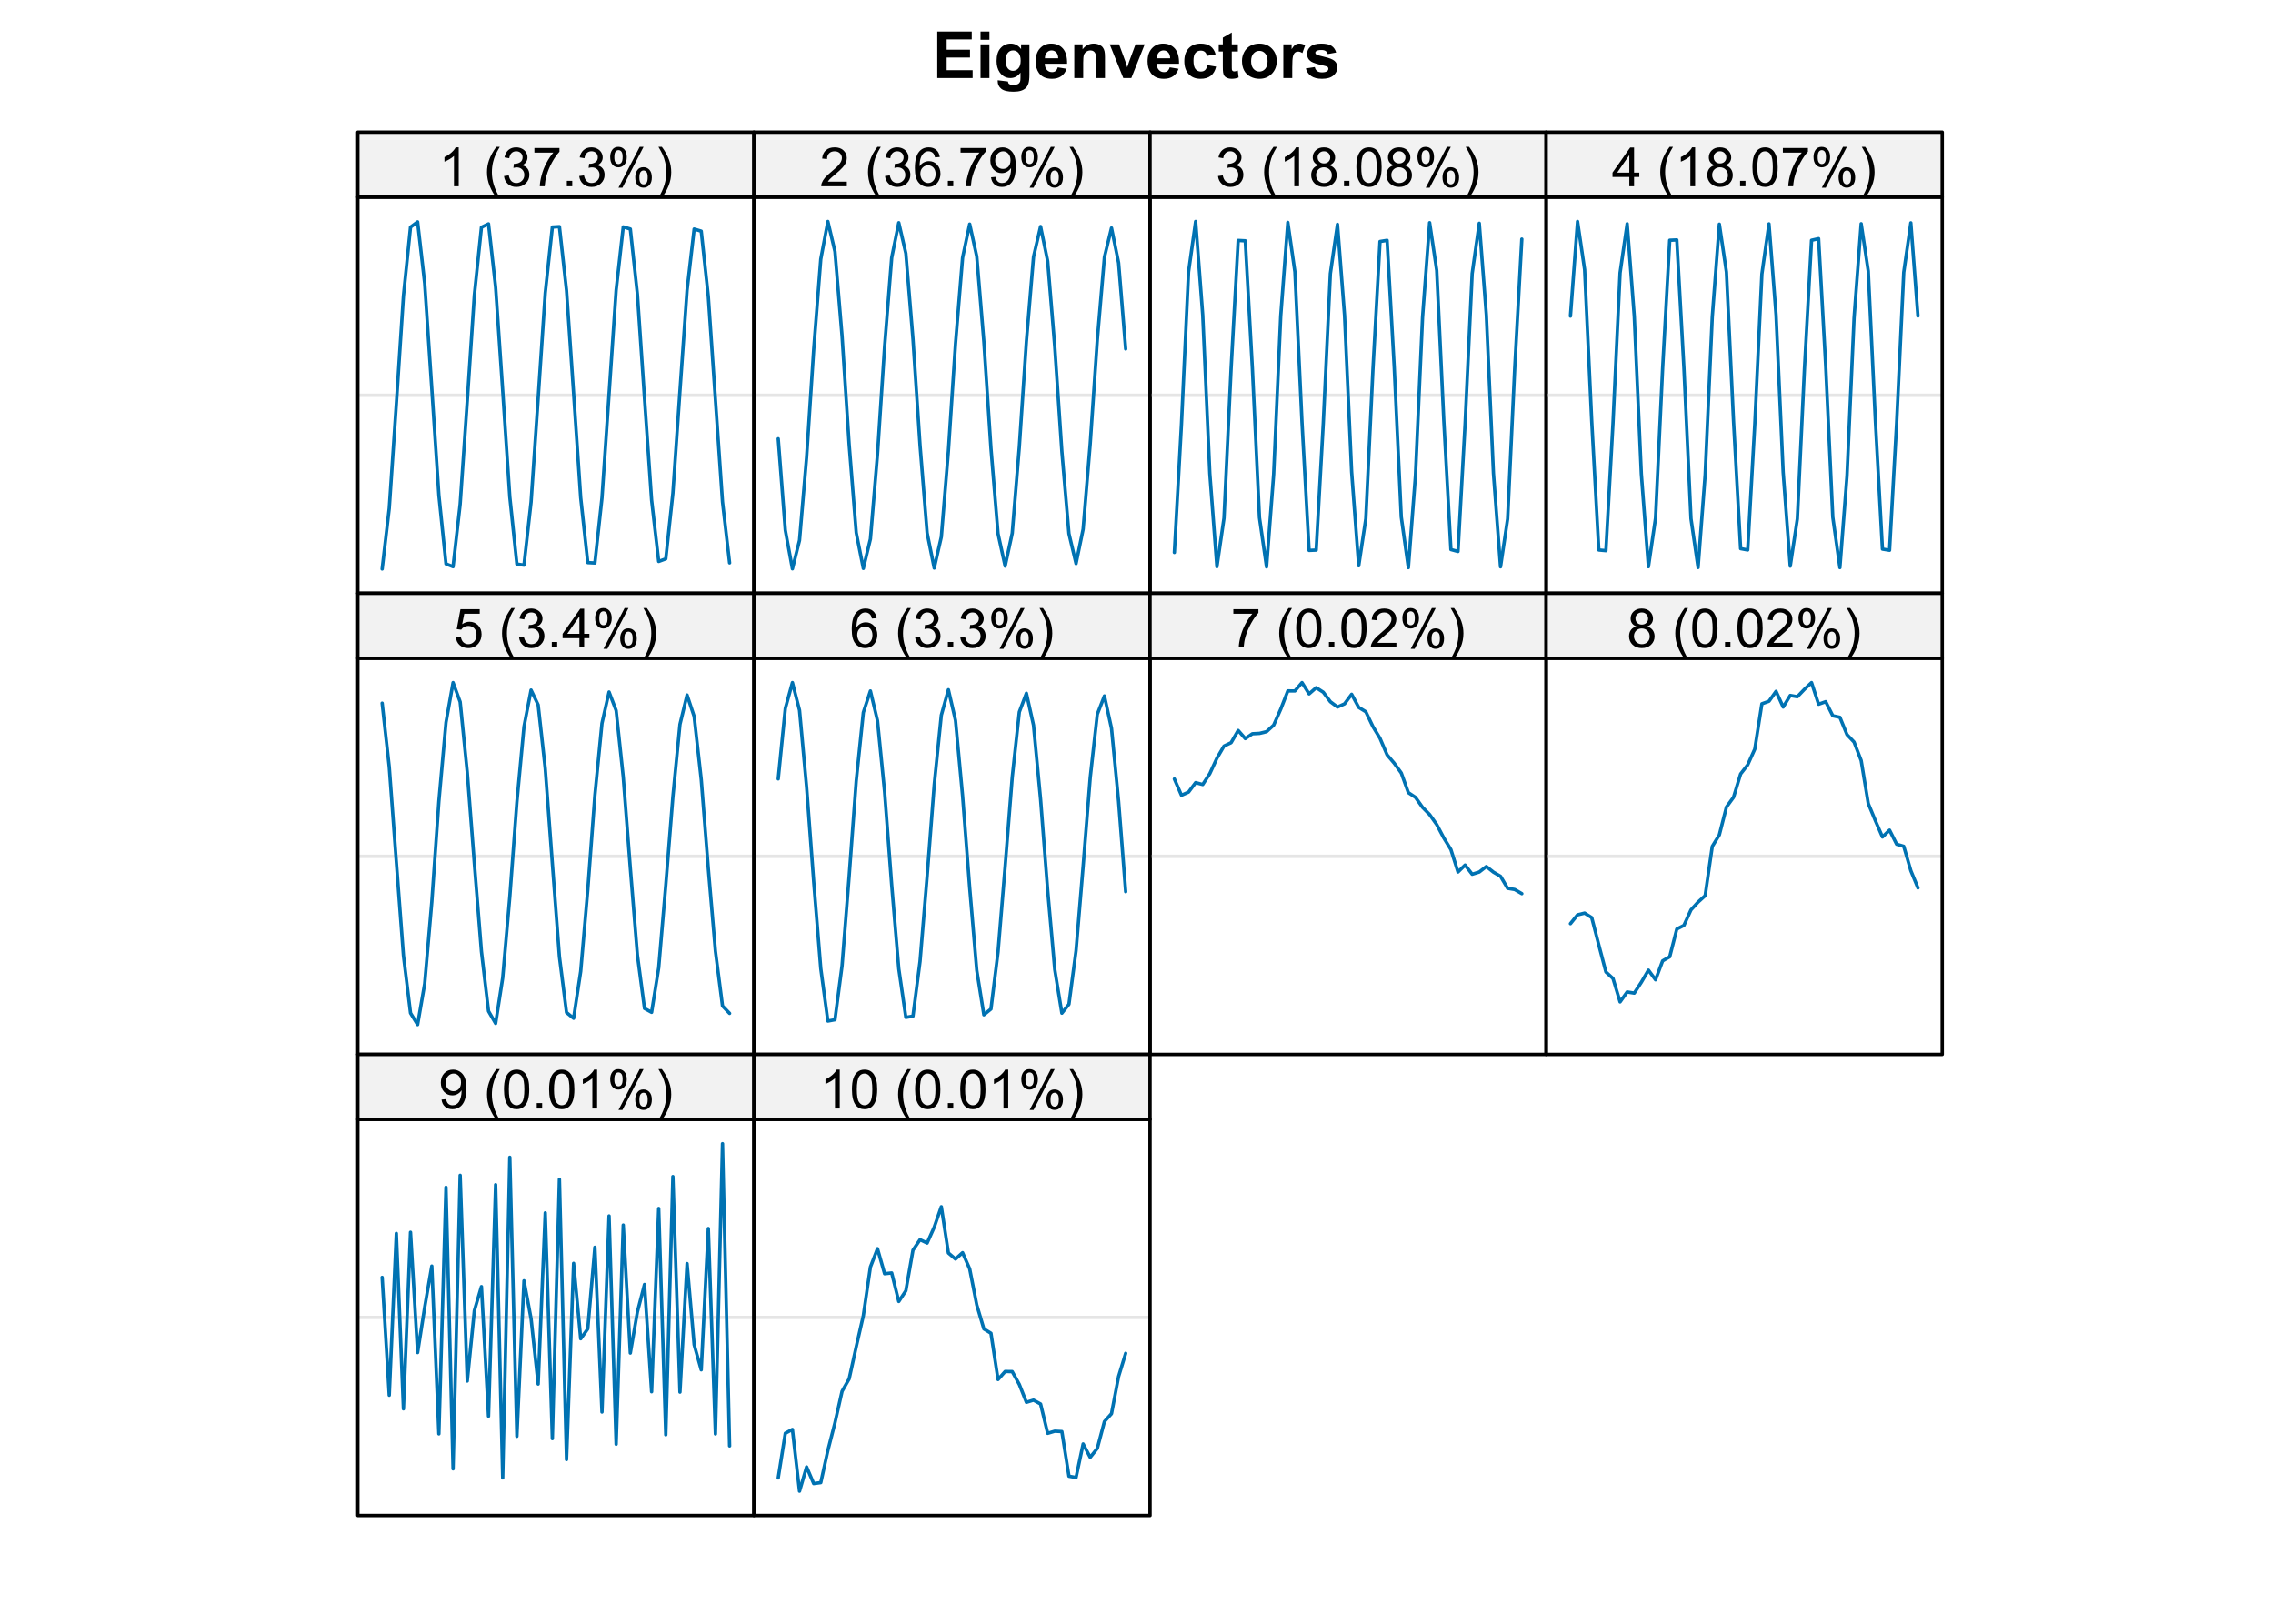 <?xml version="1.0" encoding="UTF-8"?>
<svg xmlns="http://www.w3.org/2000/svg" xmlns:xlink="http://www.w3.org/1999/xlink" width="504" height="360" viewBox="0 0 504 360">
<defs>
<g>
<g id="glyph-0-0">
<path d="M 1.047 0 L 1.047 -10.309 L 8.691 -10.309 L 8.691 -8.562 L 3.129 -8.562 L 3.129 -6.277 L 8.305 -6.277 L 8.305 -4.543 L 3.129 -4.543 L 3.129 -1.738 L 8.887 -1.738 L 8.887 0 Z M 1.047 0 "/>
</g>
<g id="glyph-0-1">
<path d="M 1.035 -8.48 L 1.035 -10.309 L 3.008 -10.309 L 3.008 -8.48 L 1.035 -8.48 M 1.035 0 L 1.035 -7.469 L 3.008 -7.469 L 3.008 0 Z M 1.035 0 "/>
</g>
<g id="glyph-0-2">
<path d="M 0.852 0.492 L 3.109 0.766 C 3.145 1.027 3.23 1.211 3.367 1.309 C 3.555 1.449 3.852 1.52 4.254 1.52 C 4.77 1.52 5.156 1.441 5.414 1.285 C 5.586 1.184 5.719 1.016 5.809 0.789 C 5.867 0.625 5.898 0.32 5.898 -0.121 L 5.898 -1.211 C 5.309 -0.402 4.562 0 3.664 0 C 2.66 0 1.867 -0.426 1.281 -1.273 C 0.82 -1.941 0.59 -2.777 0.59 -3.777 C 0.59 -5.027 0.891 -5.984 1.492 -6.645 C 2.098 -7.305 2.844 -7.637 3.742 -7.637 C 4.664 -7.637 5.426 -7.23 6.027 -6.418 L 6.027 -7.469 L 7.875 -7.469 L 7.875 -0.766 C 7.875 0.113 7.801 0.773 7.656 1.211 C 7.512 1.645 7.309 1.988 7.047 2.234 C 6.781 2.484 6.434 2.68 5.992 2.82 C 5.555 2.961 5 3.031 4.332 3.031 C 3.066 3.031 2.168 2.812 1.637 2.379 C 1.109 1.945 0.844 1.398 0.844 0.73 C 0.844 0.664 0.848 0.586 0.852 0.492 M 2.617 -3.887 C 2.617 -3.098 2.77 -2.516 3.074 -2.148 C 3.383 -1.781 3.762 -1.598 4.211 -1.598 C 4.695 -1.598 5.102 -1.785 5.434 -2.164 C 5.77 -2.539 5.934 -3.098 5.934 -3.84 C 5.934 -4.613 5.773 -5.188 5.457 -5.562 C 5.137 -5.938 4.734 -6.125 4.246 -6.125 C 3.773 -6.125 3.383 -5.941 3.074 -5.57 C 2.77 -5.203 2.617 -4.645 2.617 -3.887 Z M 2.617 -3.887 "/>
</g>
<g id="glyph-0-3">
<path d="M 5.359 -2.375 L 7.328 -2.047 C 7.074 -1.324 6.672 -0.773 6.129 -0.398 C 5.582 -0.02 4.898 0.168 4.078 0.168 C 2.781 0.168 1.82 -0.254 1.195 -1.105 C 0.703 -1.785 0.457 -2.641 0.457 -3.676 C 0.457 -4.914 0.781 -5.883 1.426 -6.586 C 2.074 -7.285 2.891 -7.637 3.883 -7.637 C 4.992 -7.637 5.867 -7.27 6.512 -6.535 C 7.152 -5.801 7.461 -4.68 7.434 -3.164 L 2.48 -3.164 C 2.496 -2.578 2.656 -2.121 2.961 -1.797 C 3.266 -1.469 3.645 -1.309 4.098 -1.309 C 4.41 -1.309 4.668 -1.391 4.879 -1.562 C 5.09 -1.73 5.25 -2 5.359 -2.375 M 5.469 -4.375 C 5.457 -4.945 5.309 -5.379 5.027 -5.676 C 4.746 -5.977 4.402 -6.125 4 -6.125 C 3.57 -6.125 3.215 -5.969 2.934 -5.652 C 2.652 -5.34 2.512 -4.914 2.516 -4.375 Z M 5.469 -4.375 "/>
</g>
<g id="glyph-0-4">
<path d="M 7.824 0 L 5.852 0 L 5.852 -3.812 C 5.852 -4.617 5.809 -5.137 5.723 -5.375 C 5.641 -5.613 5.5 -5.797 5.312 -5.926 C 5.121 -6.059 4.895 -6.125 4.625 -6.125 C 4.285 -6.125 3.977 -6.031 3.707 -5.844 C 3.434 -5.656 3.246 -5.406 3.145 -5.098 C 3.047 -4.789 2.996 -4.215 2.996 -3.383 L 2.996 0 L 1.02 0 L 1.02 -7.469 L 2.855 -7.469 L 2.855 -6.371 C 3.508 -7.215 4.328 -7.637 5.316 -7.637 C 5.75 -7.637 6.148 -7.559 6.512 -7.398 C 6.871 -7.242 7.145 -7.043 7.328 -6.801 C 7.516 -6.555 7.645 -6.277 7.715 -5.969 C 7.789 -5.66 7.824 -5.219 7.824 -4.641 Z M 7.824 0 "/>
</g>
<g id="glyph-0-5">
<path d="M 3.086 0 L 0.078 -7.469 L 2.152 -7.469 L 3.559 -3.656 L 3.965 -2.383 C 4.074 -2.707 4.141 -2.922 4.168 -3.023 C 4.234 -3.234 4.305 -3.445 4.379 -3.656 L 5.801 -7.469 L 7.832 -7.469 L 4.867 0 Z M 3.086 0 "/>
</g>
<g id="glyph-0-6">
<path d="M 7.543 -5.258 L 5.598 -4.906 C 5.531 -5.297 5.383 -5.59 5.148 -5.785 C 4.918 -5.984 4.617 -6.082 4.246 -6.082 C 3.754 -6.082 3.363 -5.91 3.07 -5.57 C 2.777 -5.23 2.629 -4.664 2.629 -3.867 C 2.629 -2.98 2.777 -2.355 3.074 -1.988 C 3.375 -1.625 3.773 -1.441 4.273 -1.441 C 4.648 -1.441 4.957 -1.547 5.195 -1.762 C 5.434 -1.973 5.605 -2.34 5.703 -2.863 L 7.645 -2.531 C 7.441 -1.641 7.055 -0.969 6.484 -0.512 C 5.91 -0.059 5.145 0.168 4.184 0.168 C 3.09 0.168 2.219 -0.176 1.57 -0.863 C 0.922 -1.555 0.598 -2.508 0.598 -3.727 C 0.598 -4.961 0.922 -5.918 1.574 -6.605 C 2.227 -7.293 3.109 -7.637 4.219 -7.637 C 5.129 -7.637 5.852 -7.441 6.387 -7.047 C 6.926 -6.656 7.309 -6.062 7.543 -5.258 Z M 7.543 -5.258 "/>
</g>
<g id="glyph-0-7">
<path d="M 4.457 -7.469 L 4.457 -5.891 L 3.109 -5.891 L 3.109 -2.883 C 3.109 -2.273 3.121 -1.918 3.145 -1.816 C 3.172 -1.715 3.23 -1.633 3.32 -1.566 C 3.414 -1.504 3.523 -1.469 3.656 -1.469 C 3.84 -1.469 4.105 -1.531 4.449 -1.66 L 4.621 -0.125 C 4.16 0.07 3.641 0.168 3.059 0.168 C 2.703 0.168 2.383 0.109 2.094 -0.012 C 1.809 -0.129 1.598 -0.285 1.465 -0.473 C 1.332 -0.664 1.238 -0.922 1.188 -1.246 C 1.145 -1.473 1.125 -1.938 1.125 -2.637 L 1.125 -5.891 L 0.219 -5.891 L 0.219 -7.469 L 1.125 -7.469 L 1.125 -8.949 L 3.109 -10.105 L 3.109 -7.469 Z M 4.457 -7.469 "/>
</g>
<g id="glyph-0-8">
<path d="M 0.578 -3.84 C 0.578 -4.496 0.738 -5.129 1.062 -5.746 C 1.387 -6.359 1.844 -6.828 2.438 -7.152 C 3.027 -7.473 3.691 -7.637 4.422 -7.637 C 5.551 -7.637 6.477 -7.27 7.199 -6.535 C 7.922 -5.801 8.281 -4.875 8.281 -3.754 C 8.281 -2.625 7.918 -1.688 7.188 -0.945 C 6.461 -0.203 5.543 0.168 4.438 0.168 C 3.754 0.168 3.098 0.016 2.477 -0.297 C 1.855 -0.605 1.387 -1.059 1.062 -1.656 C 0.738 -2.254 0.578 -2.98 0.578 -3.84 M 2.602 -3.734 C 2.602 -2.992 2.777 -2.426 3.129 -2.031 C 3.48 -1.637 3.914 -1.441 4.43 -1.441 C 4.945 -1.441 5.379 -1.637 5.727 -2.031 C 6.074 -2.426 6.25 -2.996 6.25 -3.746 C 6.25 -4.48 6.074 -5.043 5.727 -5.434 C 5.379 -5.828 4.945 -6.027 4.43 -6.027 C 3.914 -6.027 3.48 -5.828 3.129 -5.434 C 2.777 -5.043 2.602 -4.473 2.602 -3.734 Z M 2.602 -3.734 "/>
</g>
<g id="glyph-0-9">
<path d="M 2.926 0 L 0.949 0 L 0.949 -7.469 L 2.785 -7.469 L 2.785 -6.406 C 3.098 -6.906 3.379 -7.238 3.633 -7.398 C 3.883 -7.555 4.168 -7.637 4.484 -7.637 C 4.938 -7.637 5.371 -7.512 5.785 -7.262 L 5.176 -5.539 C 4.844 -5.758 4.531 -5.863 4.246 -5.863 C 3.969 -5.863 3.734 -5.789 3.543 -5.637 C 3.352 -5.484 3.199 -5.207 3.09 -4.809 C 2.98 -4.41 2.926 -3.578 2.926 -2.305 Z M 2.926 0 "/>
</g>
<g id="glyph-0-10">
<path d="M 0.336 -2.129 L 2.32 -2.434 C 2.406 -2.047 2.574 -1.758 2.832 -1.559 C 3.09 -1.359 3.453 -1.258 3.918 -1.258 C 4.426 -1.258 4.812 -1.352 5.07 -1.539 C 5.242 -1.672 5.328 -1.848 5.328 -2.066 C 5.328 -2.219 5.281 -2.34 5.188 -2.441 C 5.09 -2.535 4.871 -2.621 4.527 -2.699 C 2.934 -3.051 1.926 -3.371 1.496 -3.664 C 0.906 -4.066 0.613 -4.625 0.613 -5.344 C 0.613 -5.992 0.867 -6.535 1.379 -6.977 C 1.891 -7.414 2.68 -7.637 3.754 -7.637 C 4.777 -7.637 5.535 -7.469 6.031 -7.137 C 6.531 -6.805 6.871 -6.312 7.059 -5.66 L 5.195 -5.316 C 5.117 -5.605 4.965 -5.828 4.742 -5.984 C 4.52 -6.137 4.203 -6.215 3.789 -6.215 C 3.27 -6.215 2.898 -6.145 2.672 -5.996 C 2.523 -5.895 2.445 -5.762 2.445 -5.598 C 2.445 -5.457 2.512 -5.336 2.645 -5.238 C 2.82 -5.105 3.438 -4.922 4.488 -4.684 C 5.543 -4.445 6.277 -4.152 6.695 -3.805 C 7.105 -3.453 7.312 -2.961 7.312 -2.336 C 7.312 -1.648 7.027 -1.062 6.453 -0.57 C 5.883 -0.078 5.035 0.168 3.918 0.168 C 2.898 0.168 2.094 -0.039 1.5 -0.449 C 0.91 -0.863 0.52 -1.422 0.336 -2.129 Z M 0.336 -2.129 "/>
</g>
<g id="glyph-1-0">
<path d="M 4.469 0 L 3.414 0 L 3.414 -6.719 C 3.16 -6.477 2.828 -6.234 2.418 -5.992 C 2.004 -5.75 1.633 -5.57 1.305 -5.449 L 1.305 -6.469 C 1.895 -6.746 2.41 -7.082 2.852 -7.477 C 3.293 -7.871 3.605 -8.254 3.789 -8.625 L 4.469 -8.625 Z M 4.469 0 "/>
</g>
<g id="glyph-1-1">
</g>
<g id="glyph-1-2">
<path d="M 2.805 2.523 C 2.223 1.789 1.73 0.93 1.328 -0.055 C 0.93 -1.035 0.727 -2.055 0.727 -3.109 C 0.727 -4.039 0.875 -4.93 1.18 -5.781 C 1.531 -6.77 2.07 -7.754 2.805 -8.734 L 3.562 -8.734 C 3.09 -7.922 2.777 -7.344 2.625 -6.996 C 2.387 -6.457 2.199 -5.895 2.062 -5.309 C 1.895 -4.578 1.812 -3.844 1.812 -3.105 C 1.812 -1.227 2.395 0.652 3.562 2.523 Z M 2.805 2.523 "/>
</g>
<g id="glyph-1-3">
<path d="M 0.504 -2.266 L 1.559 -2.406 C 1.68 -1.812 1.887 -1.379 2.176 -1.117 C 2.469 -0.852 2.82 -0.719 3.242 -0.719 C 3.734 -0.719 4.156 -0.891 4.496 -1.234 C 4.84 -1.578 5.008 -2.004 5.008 -2.516 C 5.008 -2.996 4.852 -3.398 4.535 -3.711 C 4.219 -4.027 3.816 -4.184 3.328 -4.184 C 3.129 -4.184 2.879 -4.145 2.586 -4.066 L 2.703 -4.992 C 2.773 -4.984 2.828 -4.98 2.871 -4.98 C 3.32 -4.98 3.723 -5.098 4.086 -5.332 C 4.441 -5.566 4.621 -5.926 4.625 -6.414 C 4.621 -6.805 4.492 -7.121 4.23 -7.375 C 3.969 -7.629 3.629 -7.758 3.219 -7.758 C 2.805 -7.758 2.465 -7.629 2.191 -7.371 C 1.918 -7.113 1.742 -6.727 1.664 -6.211 L 0.609 -6.398 C 0.738 -7.105 1.031 -7.652 1.488 -8.043 C 1.945 -8.43 2.516 -8.625 3.195 -8.625 C 3.664 -8.625 4.094 -8.523 4.488 -8.324 C 4.883 -8.121 5.184 -7.848 5.395 -7.5 C 5.602 -7.152 5.707 -6.781 5.707 -6.391 C 5.707 -6.02 5.609 -5.684 5.406 -5.379 C 5.211 -5.074 4.914 -4.832 4.523 -4.652 C 5.031 -4.535 5.426 -4.293 5.707 -3.922 C 5.988 -3.555 6.129 -3.09 6.129 -2.539 C 6.129 -1.789 5.855 -1.152 5.309 -0.629 C 4.762 -0.109 4.07 0.152 3.234 0.152 C 2.48 0.152 1.855 -0.074 1.355 -0.523 C 0.859 -0.969 0.574 -1.555 0.504 -2.266 Z M 0.504 -2.266 "/>
</g>
<g id="glyph-1-4">
<path d="M 0.57 -7.465 L 0.57 -8.477 L 6.129 -8.477 L 6.129 -7.656 C 5.582 -7.074 5.039 -6.301 4.504 -5.336 C 3.965 -4.371 3.551 -3.383 3.258 -2.359 C 3.047 -1.641 2.914 -0.855 2.852 0 L 1.77 0 C 1.781 -0.676 1.914 -1.492 2.168 -2.449 C 2.422 -3.406 2.785 -4.328 3.262 -5.219 C 3.734 -6.105 4.238 -6.855 4.773 -7.465 Z M 0.57 -7.465 "/>
</g>
<g id="glyph-1-5">
<path d="M 1.09 0 L 1.09 -1.203 L 2.289 -1.203 L 2.289 0 Z M 1.09 0 "/>
</g>
<g id="glyph-1-6">
<path d="M 0.695 -6.527 C 0.695 -7.141 0.852 -7.66 1.16 -8.094 C 1.469 -8.52 1.914 -8.734 2.5 -8.734 C 3.039 -8.734 3.488 -8.543 3.84 -8.16 C 4.195 -7.773 4.371 -7.207 4.371 -6.461 C 4.371 -5.734 4.191 -5.176 3.836 -4.785 C 3.477 -4.391 3.035 -4.195 2.516 -4.195 C 1.992 -4.195 1.562 -4.391 1.215 -4.773 C 0.871 -5.164 0.695 -5.746 0.695 -6.527 M 2.531 -8.008 C 2.27 -8.008 2.051 -7.895 1.879 -7.672 C 1.703 -7.441 1.617 -7.027 1.617 -6.422 C 1.617 -5.871 1.703 -5.484 1.883 -5.258 C 2.055 -5.035 2.273 -4.922 2.531 -4.922 C 2.797 -4.922 3.016 -5.035 3.191 -5.262 C 3.363 -5.488 3.453 -5.902 3.453 -6.504 C 3.453 -7.059 3.363 -7.449 3.188 -7.672 C 3.012 -7.898 2.793 -8.008 2.531 -8.008 M 2.539 0.316 L 7.234 -8.734 L 8.094 -8.734 L 3.41 0.316 L 2.539 0.316 M 6.25 -2.016 C 6.25 -2.633 6.406 -3.156 6.715 -3.582 C 7.023 -4.012 7.473 -4.227 8.062 -4.227 C 8.602 -4.227 9.047 -4.031 9.402 -3.648 C 9.754 -3.262 9.93 -2.695 9.93 -1.953 C 9.93 -1.227 9.754 -0.664 9.395 -0.273 C 9.039 0.121 8.594 0.316 8.07 0.316 C 7.547 0.316 7.117 0.121 6.77 -0.266 C 6.426 -0.656 6.25 -1.238 6.25 -2.016 M 8.094 -3.5 C 7.824 -3.5 7.605 -3.383 7.434 -3.156 C 7.258 -2.93 7.172 -2.516 7.172 -1.91 C 7.172 -1.363 7.258 -0.977 7.438 -0.75 C 7.609 -0.523 7.828 -0.41 8.086 -0.41 C 8.355 -0.41 8.578 -0.523 8.75 -0.75 C 8.926 -0.977 9.012 -1.391 9.012 -1.992 C 9.012 -2.547 8.922 -2.938 8.75 -3.16 C 8.57 -3.387 8.352 -3.5 8.094 -3.5 Z M 8.094 -3.5 "/>
</g>
<g id="glyph-1-7">
<path d="M 1.484 2.523 L 0.727 2.523 C 1.895 0.652 2.477 -1.227 2.477 -3.105 C 2.477 -3.84 2.395 -4.566 2.227 -5.289 C 2.094 -5.875 1.906 -6.438 1.672 -6.977 C 1.516 -7.328 1.203 -7.914 0.727 -8.734 L 1.484 -8.734 C 2.215 -7.754 2.758 -6.77 3.109 -5.781 C 3.41 -4.93 3.562 -4.039 3.562 -3.109 C 3.562 -2.055 3.359 -1.035 2.957 -0.055 C 2.551 0.93 2.059 1.789 1.484 2.523 Z M 1.484 2.523 "/>
</g>
<g id="glyph-1-8">
<path d="M 6.039 -1.016 L 6.039 0 L 0.363 0 C 0.355 -0.254 0.395 -0.5 0.484 -0.734 C 0.629 -1.117 0.863 -1.5 1.18 -1.875 C 1.5 -2.25 1.957 -2.684 2.562 -3.176 C 3.492 -3.941 4.125 -4.547 4.453 -4.996 C 4.781 -5.441 4.945 -5.867 4.945 -6.266 C 4.945 -6.68 4.797 -7.035 4.496 -7.32 C 4.199 -7.609 3.809 -7.75 3.328 -7.75 C 2.82 -7.75 2.414 -7.602 2.109 -7.297 C 1.805 -6.992 1.648 -6.57 1.648 -6.031 L 0.562 -6.141 C 0.637 -6.949 0.918 -7.566 1.398 -7.988 C 1.883 -8.414 2.535 -8.625 3.352 -8.625 C 4.176 -8.625 4.828 -8.398 5.309 -7.938 C 5.789 -7.484 6.031 -6.914 6.031 -6.242 C 6.031 -5.895 5.957 -5.559 5.82 -5.227 C 5.676 -4.895 5.445 -4.543 5.117 -4.18 C 4.793 -3.809 4.25 -3.305 3.492 -2.664 C 2.859 -2.133 2.453 -1.773 2.273 -1.586 C 2.094 -1.395 1.945 -1.203 1.828 -1.016 Z M 6.039 -1.016 "/>
</g>
<g id="glyph-1-9">
<path d="M 5.969 -6.484 L 4.922 -6.406 C 4.828 -6.816 4.695 -7.117 4.523 -7.305 C 4.238 -7.605 3.887 -7.758 3.469 -7.758 C 3.133 -7.758 2.836 -7.664 2.586 -7.477 C 2.25 -7.234 1.988 -6.879 1.797 -6.414 C 1.605 -5.949 1.508 -5.289 1.5 -4.43 C 1.754 -4.816 2.062 -5.102 2.43 -5.289 C 2.797 -5.477 3.184 -5.57 3.586 -5.57 C 4.289 -5.57 4.887 -5.312 5.383 -4.797 C 5.875 -4.277 6.125 -3.609 6.125 -2.789 C 6.125 -2.25 6.008 -1.75 5.773 -1.285 C 5.543 -0.824 5.223 -0.469 4.816 -0.223 C 4.41 0.023 3.949 0.148 3.434 0.148 C 2.555 0.148 1.836 -0.176 1.281 -0.824 C 0.727 -1.469 0.453 -2.535 0.453 -4.02 C 0.453 -5.68 0.758 -6.887 1.371 -7.641 C 1.906 -8.297 2.625 -8.625 3.531 -8.625 C 4.207 -8.625 4.762 -8.434 5.195 -8.055 C 5.625 -7.676 5.883 -7.156 5.969 -6.484 M 1.664 -2.781 C 1.664 -2.422 1.742 -2.07 1.895 -1.742 C 2.051 -1.406 2.266 -1.156 2.543 -0.98 C 2.82 -0.809 3.109 -0.719 3.414 -0.719 C 3.859 -0.719 4.242 -0.898 4.562 -1.258 C 4.883 -1.617 5.043 -2.105 5.047 -2.727 C 5.043 -3.316 4.887 -3.785 4.57 -4.129 C 4.254 -4.469 3.855 -4.641 3.375 -4.641 C 2.898 -4.641 2.492 -4.469 2.164 -4.129 C 1.828 -3.785 1.664 -3.336 1.664 -2.781 Z M 1.664 -2.781 "/>
</g>
<g id="glyph-1-10">
<path d="M 0.656 -1.984 L 1.672 -2.078 C 1.754 -1.602 1.918 -1.258 2.164 -1.043 C 2.402 -0.828 2.715 -0.719 3.094 -0.719 C 3.418 -0.719 3.703 -0.793 3.945 -0.945 C 4.191 -1.09 4.391 -1.289 4.547 -1.539 C 4.703 -1.785 4.832 -2.121 4.938 -2.543 C 5.043 -2.965 5.098 -3.395 5.098 -3.832 C 5.098 -3.879 5.094 -3.949 5.094 -4.043 C 4.883 -3.707 4.594 -3.434 4.227 -3.227 C 3.863 -3.016 3.465 -2.914 3.039 -2.914 C 2.328 -2.914 1.727 -3.172 1.234 -3.688 C 0.742 -4.203 0.5 -4.883 0.5 -5.727 C 0.5 -6.594 0.754 -7.297 1.27 -7.828 C 1.781 -8.359 2.426 -8.625 3.199 -8.625 C 3.758 -8.625 4.27 -8.473 4.73 -8.172 C 5.195 -7.871 5.547 -7.445 5.785 -6.887 C 6.027 -6.332 6.148 -5.523 6.148 -4.469 C 6.148 -3.371 6.027 -2.5 5.789 -1.848 C 5.551 -1.199 5.195 -0.703 4.727 -0.363 C 4.254 -0.023 3.703 0.148 3.07 0.148 C 2.398 0.148 1.848 -0.039 1.422 -0.414 C 0.996 -0.785 0.742 -1.309 0.656 -1.984 M 4.977 -5.777 C 4.973 -6.383 4.812 -6.863 4.492 -7.219 C 4.168 -7.574 3.781 -7.75 3.328 -7.75 C 2.859 -7.75 2.449 -7.559 2.102 -7.18 C 1.754 -6.793 1.582 -6.297 1.582 -5.688 C 1.582 -5.141 1.746 -4.699 2.078 -4.355 C 2.406 -4.016 2.812 -3.844 3.297 -3.844 C 3.785 -3.844 4.188 -4.016 4.504 -4.355 C 4.816 -4.699 4.973 -5.172 4.977 -5.777 Z M 4.977 -5.777 "/>
</g>
<g id="glyph-1-11">
<path d="M 2.121 -4.656 C 1.684 -4.816 1.359 -5.047 1.148 -5.344 C 0.938 -5.641 0.832 -5.996 0.832 -6.41 C 0.832 -7.035 1.059 -7.559 1.508 -7.984 C 1.953 -8.41 2.551 -8.625 3.297 -8.625 C 4.047 -8.625 4.652 -8.406 5.109 -7.973 C 5.566 -7.535 5.797 -7.004 5.797 -6.383 C 5.797 -5.98 5.691 -5.637 5.48 -5.34 C 5.273 -5.047 4.953 -4.816 4.531 -4.656 C 5.055 -4.484 5.457 -4.207 5.734 -3.828 C 6.008 -3.441 6.148 -2.984 6.148 -2.453 C 6.148 -1.719 5.887 -1.102 5.367 -0.602 C 4.848 -0.105 4.164 0.148 3.316 0.148 C 2.469 0.148 1.785 -0.105 1.266 -0.605 C 0.746 -1.109 0.484 -1.734 0.484 -2.484 C 0.484 -3.043 0.629 -3.512 0.91 -3.887 C 1.195 -4.266 1.598 -4.52 2.121 -4.656 M 1.91 -6.445 C 1.91 -6.039 2.039 -5.707 2.305 -5.449 C 2.562 -5.191 2.902 -5.062 3.32 -5.062 C 3.727 -5.062 4.062 -5.191 4.32 -5.445 C 4.582 -5.703 4.711 -6.016 4.711 -6.387 C 4.711 -6.773 4.578 -7.098 4.309 -7.363 C 4.043 -7.625 3.711 -7.758 3.312 -7.758 C 2.906 -7.758 2.574 -7.629 2.309 -7.371 C 2.043 -7.113 1.91 -6.805 1.91 -6.445 M 1.57 -2.477 C 1.57 -2.176 1.641 -1.887 1.785 -1.605 C 1.926 -1.324 2.141 -1.105 2.422 -0.953 C 2.703 -0.797 3.004 -0.719 3.328 -0.719 C 3.832 -0.719 4.25 -0.883 4.578 -1.207 C 4.906 -1.531 5.07 -1.941 5.07 -2.445 C 5.07 -2.949 4.898 -3.371 4.562 -3.703 C 4.223 -4.035 3.801 -4.203 3.293 -4.203 C 2.797 -4.203 2.387 -4.039 2.059 -3.711 C 1.734 -3.383 1.57 -2.969 1.57 -2.477 Z M 1.57 -2.477 "/>
</g>
<g id="glyph-1-12">
<path d="M 0.5 -4.234 C 0.5 -5.25 0.602 -6.07 0.812 -6.688 C 1.02 -7.309 1.332 -7.785 1.742 -8.121 C 2.156 -8.457 2.672 -8.625 3.297 -8.625 C 3.758 -8.625 4.164 -8.531 4.512 -8.348 C 4.859 -8.16 5.145 -7.895 5.375 -7.543 C 5.598 -7.195 5.777 -6.77 5.906 -6.266 C 6.035 -5.766 6.102 -5.086 6.102 -4.234 C 6.102 -3.227 5.996 -2.414 5.789 -1.797 C 5.582 -1.176 5.273 -0.699 4.859 -0.359 C 4.449 -0.023 3.926 0.148 3.297 0.148 C 2.469 0.148 1.82 -0.152 1.348 -0.742 C 0.781 -1.461 0.5 -2.621 0.5 -4.234 M 1.582 -4.234 C 1.582 -2.824 1.746 -1.887 2.078 -1.422 C 2.406 -0.953 2.812 -0.719 3.297 -0.719 C 3.781 -0.719 4.191 -0.953 4.52 -1.422 C 4.852 -1.891 5.016 -2.828 5.016 -4.234 C 5.016 -5.648 4.852 -6.59 4.52 -7.055 C 4.191 -7.52 3.781 -7.75 3.289 -7.75 C 2.801 -7.75 2.414 -7.547 2.125 -7.137 C 1.766 -6.613 1.582 -5.645 1.582 -4.234 Z M 1.582 -4.234 "/>
</g>
<g id="glyph-1-13">
<path d="M 3.879 0 L 3.879 -2.055 L 0.152 -2.055 L 0.152 -3.023 L 4.07 -8.59 L 4.934 -8.59 L 4.934 -3.023 L 6.094 -3.023 L 6.094 -2.055 L 4.934 -2.055 L 4.934 0 L 3.879 0 M 3.879 -3.023 L 3.879 -6.898 L 1.188 -3.023 Z M 3.879 -3.023 "/>
</g>
<g id="glyph-1-14">
<path d="M 0.5 -2.25 L 1.605 -2.344 C 1.688 -1.805 1.879 -1.398 2.176 -1.129 C 2.477 -0.855 2.836 -0.719 3.258 -0.719 C 3.766 -0.719 4.195 -0.91 4.547 -1.297 C 4.898 -1.676 5.074 -2.188 5.074 -2.82 C 5.074 -3.418 4.906 -3.895 4.566 -4.242 C 4.23 -4.59 3.785 -4.762 3.242 -4.766 C 2.898 -4.762 2.594 -4.688 2.32 -4.531 C 2.047 -4.379 1.832 -4.18 1.676 -3.93 L 0.688 -4.062 L 1.516 -8.473 L 5.789 -8.473 L 5.789 -7.465 L 2.359 -7.465 L 1.898 -5.156 C 2.414 -5.516 2.953 -5.695 3.523 -5.695 C 4.273 -5.695 4.906 -5.434 5.422 -4.914 C 5.938 -4.395 6.195 -3.727 6.195 -2.914 C 6.195 -2.133 5.965 -1.461 5.516 -0.898 C 4.961 -0.203 4.211 0.148 3.258 0.148 C 2.477 0.148 1.84 -0.074 1.344 -0.508 C 0.852 -0.945 0.57 -1.527 0.5 -2.25 Z M 0.5 -2.25 "/>
</g>
</g>
<clipPath id="clip-0">
<path clip-rule="nonzero" d="M 79.34 87 L 167.172 87 L 167.172 88 L 79.34 88 Z M 79.34 87 "/>
</clipPath>
<clipPath id="clip-1">
<path clip-rule="nonzero" d="M 79.34 29.309 L 167.172 29.309 L 167.172 43.707 L 79.34 43.707 Z M 79.34 29.309 "/>
</clipPath>
<clipPath id="clip-2">
<path clip-rule="nonzero" d="M 97 31 L 150 31 L 150 43.707 L 97 43.707 Z M 97 31 "/>
</clipPath>
<clipPath id="clip-3">
<path clip-rule="nonzero" d="M 167.168 87 L 255 87 L 255 88 L 167.168 88 Z M 167.168 87 "/>
</clipPath>
<clipPath id="clip-4">
<path clip-rule="nonzero" d="M 167.168 29.309 L 255 29.309 L 255 43.707 L 167.168 43.707 Z M 167.168 29.309 "/>
</clipPath>
<clipPath id="clip-5">
<path clip-rule="nonzero" d="M 181 31 L 241 31 L 241 43.707 L 181 43.707 Z M 181 31 "/>
</clipPath>
<clipPath id="clip-6">
<path clip-rule="nonzero" d="M 255 87 L 342.832 87 L 342.832 88 L 255 88 Z M 255 87 "/>
</clipPath>
<clipPath id="clip-7">
<path clip-rule="nonzero" d="M 255 29.309 L 342.832 29.309 L 342.832 43.707 L 255 43.707 Z M 255 29.309 "/>
</clipPath>
<clipPath id="clip-8">
<path clip-rule="nonzero" d="M 269 31 L 329 31 L 329 43.707 L 269 43.707 Z M 269 31 "/>
</clipPath>
<clipPath id="clip-9">
<path clip-rule="nonzero" d="M 342.832 87 L 430.664 87 L 430.664 88 L 342.832 88 Z M 342.832 87 "/>
</clipPath>
<clipPath id="clip-10">
<path clip-rule="nonzero" d="M 342.832 29.309 L 430.664 29.309 L 430.664 43.707 L 342.832 43.707 Z M 342.832 29.309 "/>
</clipPath>
<clipPath id="clip-11">
<path clip-rule="nonzero" d="M 356 31 L 417 31 L 417 43.707 L 356 43.707 Z M 356 31 "/>
</clipPath>
<clipPath id="clip-12">
<path clip-rule="nonzero" d="M 79.34 189 L 167.172 189 L 167.172 191 L 79.34 191 Z M 79.34 189 "/>
</clipPath>
<clipPath id="clip-13">
<path clip-rule="nonzero" d="M 79.34 131.539 L 167.172 131.539 L 167.172 145.938 L 79.34 145.938 Z M 79.34 131.539 "/>
</clipPath>
<clipPath id="clip-14">
<path clip-rule="nonzero" d="M 100 133 L 147 133 L 147 145.938 L 100 145.938 Z M 100 133 "/>
</clipPath>
<clipPath id="clip-15">
<path clip-rule="nonzero" d="M 167.168 189 L 255 189 L 255 191 L 167.168 191 Z M 167.168 189 "/>
</clipPath>
<clipPath id="clip-16">
<path clip-rule="nonzero" d="M 167.168 131.539 L 255 131.539 L 255 145.938 L 167.168 145.938 Z M 167.168 131.539 "/>
</clipPath>
<clipPath id="clip-17">
<path clip-rule="nonzero" d="M 187 133 L 235 133 L 235 145.938 L 187 145.938 Z M 187 133 "/>
</clipPath>
<clipPath id="clip-18">
<path clip-rule="nonzero" d="M 255 189 L 342.832 189 L 342.832 191 L 255 191 Z M 255 189 "/>
</clipPath>
<clipPath id="clip-19">
<path clip-rule="nonzero" d="M 255 131.539 L 342.832 131.539 L 342.832 145.938 L 255 145.938 Z M 255 131.539 "/>
</clipPath>
<clipPath id="clip-20">
<path clip-rule="nonzero" d="M 272 133 L 326 133 L 326 145.938 L 272 145.938 Z M 272 133 "/>
</clipPath>
<clipPath id="clip-21">
<path clip-rule="nonzero" d="M 342.832 189 L 430.664 189 L 430.664 191 L 342.832 191 Z M 342.832 189 "/>
</clipPath>
<clipPath id="clip-22">
<path clip-rule="nonzero" d="M 342.832 131.539 L 430.664 131.539 L 430.664 145.938 L 342.832 145.938 Z M 342.832 131.539 "/>
</clipPath>
<clipPath id="clip-23">
<path clip-rule="nonzero" d="M 360 133 L 414 133 L 414 145.938 L 360 145.938 Z M 360 133 "/>
</clipPath>
<clipPath id="clip-24">
<path clip-rule="nonzero" d="M 79.34 291 L 167.172 291 L 167.172 293 L 79.34 293 Z M 79.34 291 "/>
</clipPath>
<clipPath id="clip-25">
<path clip-rule="nonzero" d="M 79.34 233.77 L 167.172 233.77 L 167.172 248.168 L 79.34 248.168 Z M 79.34 233.77 "/>
</clipPath>
<clipPath id="clip-26">
<path clip-rule="nonzero" d="M 96 236 L 150 236 L 150 248.168 L 96 248.168 Z M 96 236 "/>
</clipPath>
<clipPath id="clip-27">
<path clip-rule="nonzero" d="M 167.168 291 L 255 291 L 255 293 L 167.168 293 Z M 167.168 291 "/>
</clipPath>
<clipPath id="clip-28">
<path clip-rule="nonzero" d="M 167.168 233.77 L 255 233.77 L 255 248.168 L 167.168 248.168 Z M 167.168 233.77 "/>
</clipPath>
<clipPath id="clip-29">
<path clip-rule="nonzero" d="M 182 236 L 241 236 L 241 248.168 L 182 248.168 Z M 182 236 "/>
</clipPath>
</defs>
<rect x="-50.4" y="-36" width="604.8" height="432" fill="rgb(100%, 100%, 100%)" fill-opacity="1"/>
<g fill="rgb(0%, 0%, 0%)" fill-opacity="1">
<use xlink:href="#glyph-0-0" x="206.781" y="17.309"/>
<use xlink:href="#glyph-0-1" x="216.386" y="17.309"/>
<use xlink:href="#glyph-0-2" x="220.387" y="17.309"/>
<use xlink:href="#glyph-0-3" x="229.183" y="17.309"/>
<use xlink:href="#glyph-0-4" x="237.191" y="17.309"/>
<use xlink:href="#glyph-0-5" x="245.988" y="17.309"/>
<use xlink:href="#glyph-0-3" x="253.996" y="17.309"/>
<use xlink:href="#glyph-0-6" x="262.005" y="17.309"/>
<use xlink:href="#glyph-0-7" x="270.013" y="17.309"/>
<use xlink:href="#glyph-0-8" x="274.809" y="17.309"/>
<use xlink:href="#glyph-0-9" x="283.605" y="17.309"/>
<use xlink:href="#glyph-0-10" x="289.209" y="17.309"/>
</g>
<g clip-path="url(#clip-0)">
<path fill="none" stroke-width="0.75" stroke-linecap="round" stroke-linejoin="round" stroke="rgb(89.804%, 89.804%, 89.804%)" stroke-opacity="1" stroke-miterlimit="10" d="M 79.34 87.625 L 167.168 87.625 "/>
</g>
<path fill="none" stroke-width="0.75" stroke-linecap="round" stroke-linejoin="round" stroke="rgb(0%, 44.706%, 69.804%)" stroke-opacity="1" stroke-miterlimit="10" d="M 84.73 126.145 L 86.305 112.695 L 87.875 89.594 L 89.449 65.629 L 91.02 50.355 L 92.594 49.191 L 94.164 62.84 L 95.738 86.172 L 97.309 109.777 L 98.883 125.012 L 100.453 125.637 L 102.027 111.773 L 103.602 88.934 L 105.172 65.438 L 106.746 50.391 L 108.316 49.629 L 109.891 63.676 L 111.461 86.637 L 113.035 110.164 L 114.605 125.055 L 116.18 125.293 L 117.75 111.316 L 119.324 88.277 L 120.895 64.965 L 122.469 50.336 L 124.039 50.246 L 125.613 64.395 L 127.184 87.199 L 128.758 110.352 L 130.328 124.734 L 131.902 124.816 L 133.473 110.398 L 135.047 87.348 L 136.617 64.316 L 138.191 50.305 L 139.762 50.77 L 141.336 65.25 L 142.906 88.297 L 144.48 110.875 L 146.055 124.477 L 147.625 123.898 L 149.199 109.348 L 150.77 86.66 L 152.344 64.344 L 153.914 50.777 L 155.488 51.246 L 157.059 65.762 L 158.633 88.594 L 160.203 111.254 L 161.777 124.793 "/>
<path fill="none" stroke-width="0.75" stroke-linecap="round" stroke-linejoin="round" stroke="rgb(0%, 0%, 0%)" stroke-opacity="1" stroke-miterlimit="10" d="M 79.34 131.539 L 167.172 131.539 L 167.172 43.707 L 79.34 43.707 Z M 79.34 131.539 "/>
<g clip-path="url(#clip-1)">
<path fill-rule="nonzero" fill="rgb(94.902%, 94.902%, 94.902%)" fill-opacity="1" stroke-width="0.75" stroke-linecap="round" stroke-linejoin="round" stroke="rgb(94.902%, 94.902%, 94.902%)" stroke-opacity="1" stroke-miterlimit="10" d="M 79.34 43.707 L 167.172 43.707 L 167.172 29.309 L 79.34 29.309 Z M 79.34 43.707 "/>
</g>
<g clip-path="url(#clip-2)">
<g fill="rgb(0%, 0%, 0%)" fill-opacity="1">
<use xlink:href="#glyph-1-0" x="97.242" y="41.301"/>
<use xlink:href="#glyph-1-1" x="103.916" y="41.301"/>
<use xlink:href="#glyph-1-2" x="107.25" y="41.301"/>
<use xlink:href="#glyph-1-3" x="111.246" y="41.301"/>
<use xlink:href="#glyph-1-4" x="117.92" y="41.301"/>
<use xlink:href="#glyph-1-5" x="124.594" y="41.301"/>
<use xlink:href="#glyph-1-3" x="127.928" y="41.301"/>
<use xlink:href="#glyph-1-6" x="134.602" y="41.301"/>
<use xlink:href="#glyph-1-7" x="145.271" y="41.301"/>
</g>
</g>
<path fill="none" stroke-width="0.75" stroke-linecap="round" stroke-linejoin="round" stroke="rgb(0%, 0%, 0%)" stroke-opacity="1" stroke-miterlimit="10" d="M 79.34 43.707 L 167.172 43.707 L 167.172 29.309 L 79.34 29.309 Z M 79.34 43.707 "/>
<g clip-path="url(#clip-3)">
<path fill="none" stroke-width="0.75" stroke-linecap="round" stroke-linejoin="round" stroke="rgb(89.804%, 89.804%, 89.804%)" stroke-opacity="1" stroke-miterlimit="10" d="M 167.168 87.625 L 255 87.625 "/>
</g>
<path fill="none" stroke-width="0.75" stroke-linecap="round" stroke-linejoin="round" stroke="rgb(0%, 44.706%, 69.804%)" stroke-opacity="1" stroke-miterlimit="10" d="M 172.562 97.277 L 174.133 117.547 L 175.707 126.109 L 177.281 119.801 L 178.852 101.383 L 180.426 77.48 L 181.996 57.449 L 183.57 49.102 L 185.141 55.766 L 186.715 74.523 L 188.285 98.5 L 189.859 118.113 L 191.43 126.023 L 193.004 119.488 L 194.574 100.734 L 196.148 76.859 L 197.719 57.141 L 199.293 49.379 L 200.863 56.184 L 202.438 75.156 L 204.008 98.734 L 205.582 118.152 L 207.152 125.941 L 208.727 119.039 L 210.297 99.961 L 211.871 76.211 L 213.441 57.137 L 215.016 49.684 L 216.586 56.848 L 218.16 75.758 L 219.734 99.391 L 221.305 118.316 L 222.879 125.512 L 224.449 118.219 L 226.023 99.09 L 227.594 75.676 L 229.168 56.965 L 230.738 50.219 L 232.312 57.895 L 233.883 76.895 L 235.457 100.105 L 237.027 118.309 L 238.602 124.953 L 240.172 117.305 L 241.746 98.336 L 243.316 75.371 L 244.891 57.023 L 246.461 50.543 L 248.035 58.266 L 249.605 77.363 "/>
<path fill="none" stroke-width="0.75" stroke-linecap="round" stroke-linejoin="round" stroke="rgb(0%, 0%, 0%)" stroke-opacity="1" stroke-miterlimit="10" d="M 167.168 131.539 L 255 131.539 L 255 43.707 L 167.168 43.707 Z M 167.168 131.539 "/>
<g clip-path="url(#clip-4)">
<path fill-rule="nonzero" fill="rgb(94.902%, 94.902%, 94.902%)" fill-opacity="1" stroke-width="0.75" stroke-linecap="round" stroke-linejoin="round" stroke="rgb(94.902%, 94.902%, 94.902%)" stroke-opacity="1" stroke-miterlimit="10" d="M 167.168 43.707 L 255 43.707 L 255 29.309 L 167.168 29.309 Z M 167.168 43.707 "/>
</g>
<g clip-path="url(#clip-5)">
<g fill="rgb(0%, 0%, 0%)" fill-opacity="1">
<use xlink:href="#glyph-1-8" x="181.734" y="41.301"/>
<use xlink:href="#glyph-1-1" x="188.408" y="41.301"/>
<use xlink:href="#glyph-1-2" x="191.742" y="41.301"/>
<use xlink:href="#glyph-1-3" x="195.738" y="41.301"/>
<use xlink:href="#glyph-1-9" x="202.412" y="41.301"/>
<use xlink:href="#glyph-1-5" x="209.086" y="41.301"/>
<use xlink:href="#glyph-1-4" x="212.42" y="41.301"/>
<use xlink:href="#glyph-1-10" x="219.094" y="41.301"/>
<use xlink:href="#glyph-1-6" x="225.768" y="41.301"/>
<use xlink:href="#glyph-1-7" x="236.438" y="41.301"/>
</g>
</g>
<path fill="none" stroke-width="0.75" stroke-linecap="round" stroke-linejoin="round" stroke="rgb(0%, 0%, 0%)" stroke-opacity="1" stroke-miterlimit="10" d="M 167.168 43.707 L 255 43.707 L 255 29.309 L 167.168 29.309 Z M 167.168 43.707 "/>
<g clip-path="url(#clip-6)">
<path fill="none" stroke-width="0.75" stroke-linecap="round" stroke-linejoin="round" stroke="rgb(89.804%, 89.804%, 89.804%)" stroke-opacity="1" stroke-miterlimit="10" d="M 255 87.625 L 342.832 87.625 "/>
</g>
<path fill="none" stroke-width="0.75" stroke-linecap="round" stroke-linejoin="round" stroke="rgb(0%, 44.706%, 69.804%)" stroke-opacity="1" stroke-miterlimit="10" d="M 260.395 122.484 L 261.965 94.09 L 263.539 60.309 L 265.109 49.102 L 266.684 69.859 L 268.254 104.969 L 269.828 125.637 L 271.398 114.875 L 272.973 81.742 L 274.543 53.305 L 276.117 53.387 L 277.688 81.613 L 279.262 114.75 L 280.832 125.68 L 282.406 105.203 L 283.977 70.082 L 285.551 49.309 L 287.121 60.273 L 288.695 93.629 L 290.266 122.027 L 291.84 121.961 L 293.414 93.805 L 294.984 60.66 L 296.559 49.738 L 298.129 69.91 L 299.703 104.617 L 301.273 125.434 L 302.848 114.988 L 304.418 82.012 L 305.992 53.539 L 307.562 53.285 L 309.137 81.254 L 310.707 114.621 L 312.281 125.848 L 313.852 105.465 L 315.426 70.336 L 316.996 49.371 L 318.57 59.941 L 320.141 93.277 L 321.715 121.84 L 323.285 122.266 L 324.859 93.98 L 326.43 60.652 L 328.004 49.5 L 329.574 69.812 L 331.148 104.93 L 332.719 125.66 L 334.293 115.043 L 335.867 81.605 L 337.438 53.008 "/>
<path fill="none" stroke-width="0.75" stroke-linecap="round" stroke-linejoin="round" stroke="rgb(0%, 0%, 0%)" stroke-opacity="1" stroke-miterlimit="10" d="M 255 131.539 L 342.832 131.539 L 342.832 43.707 L 255 43.707 Z M 255 131.539 "/>
<g clip-path="url(#clip-7)">
<path fill-rule="nonzero" fill="rgb(94.902%, 94.902%, 94.902%)" fill-opacity="1" stroke-width="0.75" stroke-linecap="round" stroke-linejoin="round" stroke="rgb(94.902%, 94.902%, 94.902%)" stroke-opacity="1" stroke-miterlimit="10" d="M 255 43.707 L 342.832 43.707 L 342.832 29.309 L 255 29.309 Z M 255 43.707 "/>
</g>
<g clip-path="url(#clip-8)">
<g fill="rgb(0%, 0%, 0%)" fill-opacity="1">
<use xlink:href="#glyph-1-3" x="269.566" y="41.301"/>
<use xlink:href="#glyph-1-1" x="276.24" y="41.301"/>
<use xlink:href="#glyph-1-2" x="279.574" y="41.301"/>
<use xlink:href="#glyph-1-0" x="283.57" y="41.301"/>
<use xlink:href="#glyph-1-11" x="290.244" y="41.301"/>
<use xlink:href="#glyph-1-5" x="296.918" y="41.301"/>
<use xlink:href="#glyph-1-12" x="300.252" y="41.301"/>
<use xlink:href="#glyph-1-11" x="306.926" y="41.301"/>
<use xlink:href="#glyph-1-6" x="313.6" y="41.301"/>
<use xlink:href="#glyph-1-7" x="324.27" y="41.301"/>
</g>
</g>
<path fill="none" stroke-width="0.75" stroke-linecap="round" stroke-linejoin="round" stroke="rgb(0%, 0%, 0%)" stroke-opacity="1" stroke-miterlimit="10" d="M 255 43.707 L 342.832 43.707 L 342.832 29.309 L 255 29.309 Z M 255 43.707 "/>
<g clip-path="url(#clip-9)">
<path fill="none" stroke-width="0.75" stroke-linecap="round" stroke-linejoin="round" stroke="rgb(89.804%, 89.804%, 89.804%)" stroke-opacity="1" stroke-miterlimit="10" d="M 342.832 87.625 L 430.66 87.625 "/>
</g>
<path fill="none" stroke-width="0.75" stroke-linecap="round" stroke-linejoin="round" stroke="rgb(0%, 44.706%, 69.804%)" stroke-opacity="1" stroke-miterlimit="10" d="M 348.223 70.074 L 349.797 49.102 L 351.367 59.77 L 352.941 93.34 L 354.512 121.938 L 356.086 122.082 L 357.656 93.809 L 359.23 60.488 L 360.801 49.609 L 362.375 70.098 L 363.945 105.09 L 365.52 125.637 L 367.094 114.855 L 368.664 81.637 L 370.238 53.262 L 371.809 53.191 L 373.383 81.559 L 374.953 114.988 L 376.527 125.82 L 378.098 105.223 L 379.672 70.293 L 381.242 49.699 L 382.816 60.309 L 384.387 93.34 L 385.961 121.637 L 387.531 121.93 L 389.105 93.953 L 390.676 60.75 L 392.25 49.633 L 393.82 69.844 L 395.395 104.711 L 396.965 125.512 L 398.539 115.043 L 400.109 81.844 L 401.684 53.266 L 403.254 52.91 L 404.828 81.137 L 406.398 114.652 L 407.973 125.84 L 409.547 105.516 L 411.117 70.449 L 412.691 49.602 L 414.262 60.098 L 415.836 93.238 L 417.406 121.738 L 418.98 121.996 L 420.551 93.766 L 422.125 60.387 L 423.695 49.406 L 425.27 70.051 "/>
<path fill="none" stroke-width="0.75" stroke-linecap="round" stroke-linejoin="round" stroke="rgb(0%, 0%, 0%)" stroke-opacity="1" stroke-miterlimit="10" d="M 342.832 131.539 L 430.664 131.539 L 430.664 43.707 L 342.832 43.707 Z M 342.832 131.539 "/>
<g clip-path="url(#clip-10)">
<path fill-rule="nonzero" fill="rgb(94.902%, 94.902%, 94.902%)" fill-opacity="1" stroke-width="0.75" stroke-linecap="round" stroke-linejoin="round" stroke="rgb(94.902%, 94.902%, 94.902%)" stroke-opacity="1" stroke-miterlimit="10" d="M 342.832 43.707 L 430.664 43.707 L 430.664 29.309 L 342.832 29.309 Z M 342.832 43.707 "/>
</g>
<g clip-path="url(#clip-11)">
<g fill="rgb(0%, 0%, 0%)" fill-opacity="1">
<use xlink:href="#glyph-1-13" x="357.398" y="41.301"/>
<use xlink:href="#glyph-1-1" x="364.072" y="41.301"/>
<use xlink:href="#glyph-1-2" x="367.406" y="41.301"/>
<use xlink:href="#glyph-1-0" x="371.402" y="41.301"/>
<use xlink:href="#glyph-1-11" x="378.076" y="41.301"/>
<use xlink:href="#glyph-1-5" x="384.75" y="41.301"/>
<use xlink:href="#glyph-1-12" x="388.084" y="41.301"/>
<use xlink:href="#glyph-1-4" x="394.758" y="41.301"/>
<use xlink:href="#glyph-1-6" x="401.432" y="41.301"/>
<use xlink:href="#glyph-1-7" x="412.102" y="41.301"/>
</g>
</g>
<path fill="none" stroke-width="0.75" stroke-linecap="round" stroke-linejoin="round" stroke="rgb(0%, 0%, 0%)" stroke-opacity="1" stroke-miterlimit="10" d="M 342.832 43.707 L 430.664 43.707 L 430.664 29.309 L 342.832 29.309 Z M 342.832 43.707 "/>
<g clip-path="url(#clip-12)">
<path fill="none" stroke-width="0.75" stroke-linecap="round" stroke-linejoin="round" stroke="rgb(89.804%, 89.804%, 89.804%)" stroke-opacity="1" stroke-miterlimit="10" d="M 79.34 189.855 L 167.168 189.855 "/>
</g>
<path fill="none" stroke-width="0.75" stroke-linecap="round" stroke-linejoin="round" stroke="rgb(0%, 44.706%, 69.804%)" stroke-opacity="1" stroke-miterlimit="10" d="M 84.73 155.895 L 86.305 170.035 L 87.875 191.082 L 89.449 211.824 L 91.02 224.602 L 92.594 227.164 L 94.164 218.086 L 95.738 199.969 L 97.309 177.668 L 98.883 160.191 L 100.453 151.332 L 102.027 155.617 L 103.602 171.191 L 105.172 191.43 L 106.746 210.949 L 108.316 224.18 L 109.891 226.906 L 111.461 216.789 L 113.035 198.84 L 114.605 177.844 L 116.18 161.109 L 117.75 152.988 L 119.324 156.277 L 120.895 170.391 L 122.469 191.434 L 124.039 212.105 L 125.613 224.477 L 127.184 225.762 L 128.758 215.363 L 130.328 197.301 L 131.902 176.34 L 133.473 160.355 L 135.047 153.418 L 136.617 157.527 L 138.191 172.258 L 139.762 192.48 L 141.336 211.75 L 142.906 223.578 L 144.48 224.441 L 146.055 214.57 L 147.625 196.266 L 149.199 176.656 L 150.77 160.594 L 152.344 154.09 L 153.914 158.824 L 155.488 172.82 L 157.059 192.586 L 158.633 210.879 L 160.203 223.027 L 161.777 224.672 "/>
<path fill="none" stroke-width="0.75" stroke-linecap="round" stroke-linejoin="round" stroke="rgb(0%, 0%, 0%)" stroke-opacity="1" stroke-miterlimit="10" d="M 79.34 233.77 L 167.172 233.77 L 167.172 145.938 L 79.34 145.938 Z M 79.34 233.77 "/>
<g clip-path="url(#clip-13)">
<path fill-rule="nonzero" fill="rgb(94.902%, 94.902%, 94.902%)" fill-opacity="1" stroke-width="0.75" stroke-linecap="round" stroke-linejoin="round" stroke="rgb(94.902%, 94.902%, 94.902%)" stroke-opacity="1" stroke-miterlimit="10" d="M 79.34 145.938 L 167.172 145.938 L 167.172 131.539 L 79.34 131.539 Z M 79.34 145.938 "/>
</g>
<g clip-path="url(#clip-14)">
<g fill="rgb(0%, 0%, 0%)" fill-opacity="1">
<use xlink:href="#glyph-1-14" x="100.578" y="143.535"/>
<use xlink:href="#glyph-1-1" x="107.252" y="143.535"/>
<use xlink:href="#glyph-1-2" x="110.586" y="143.535"/>
<use xlink:href="#glyph-1-3" x="114.582" y="143.535"/>
<use xlink:href="#glyph-1-5" x="121.256" y="143.535"/>
<use xlink:href="#glyph-1-13" x="124.59" y="143.535"/>
<use xlink:href="#glyph-1-6" x="131.264" y="143.535"/>
<use xlink:href="#glyph-1-7" x="141.934" y="143.535"/>
</g>
</g>
<path fill="none" stroke-width="0.75" stroke-linecap="round" stroke-linejoin="round" stroke="rgb(0%, 0%, 0%)" stroke-opacity="1" stroke-miterlimit="10" d="M 79.34 145.938 L 167.172 145.938 L 167.172 131.539 L 79.34 131.539 Z M 79.34 145.938 "/>
<g clip-path="url(#clip-15)">
<path fill="none" stroke-width="0.75" stroke-linecap="round" stroke-linejoin="round" stroke="rgb(89.804%, 89.804%, 89.804%)" stroke-opacity="1" stroke-miterlimit="10" d="M 167.168 189.855 L 255 189.855 "/>
</g>
<path fill="none" stroke-width="0.75" stroke-linecap="round" stroke-linejoin="round" stroke="rgb(0%, 44.706%, 69.804%)" stroke-opacity="1" stroke-miterlimit="10" d="M 172.562 172.684 L 174.133 157.082 L 175.707 151.332 L 177.281 157.461 L 178.852 174.488 L 180.426 195.492 L 181.996 214.73 L 183.57 226.379 L 185.141 226.082 L 186.715 214.09 L 188.285 194.312 L 189.859 173.121 L 191.43 157.961 L 193.004 153.188 L 194.574 159.77 L 196.148 175.555 L 197.719 196.207 L 199.293 214.77 L 200.863 225.566 L 202.438 225.285 L 204.008 213.152 L 205.582 194.277 L 207.152 174 L 208.727 158.559 L 210.297 152.914 L 211.871 159.703 L 213.441 176.441 L 215.016 196.801 L 216.586 215.125 L 218.16 224.988 L 219.734 223.711 L 221.305 211.07 L 222.879 192.117 L 224.449 172.332 L 226.023 157.859 L 227.594 153.695 L 229.168 160.766 L 230.738 177.219 L 232.312 197.379 L 233.883 214.965 L 235.457 224.625 L 237.027 222.66 L 238.602 210.773 L 240.172 192.043 L 241.746 172.395 L 243.316 158.352 L 244.891 154.293 L 246.461 161.469 L 248.035 177.68 L 249.605 197.703 "/>
<path fill="none" stroke-width="0.75" stroke-linecap="round" stroke-linejoin="round" stroke="rgb(0%, 0%, 0%)" stroke-opacity="1" stroke-miterlimit="10" d="M 167.168 233.77 L 255 233.77 L 255 145.938 L 167.168 145.938 Z M 167.168 233.77 "/>
<g clip-path="url(#clip-16)">
<path fill-rule="nonzero" fill="rgb(94.902%, 94.902%, 94.902%)" fill-opacity="1" stroke-width="0.75" stroke-linecap="round" stroke-linejoin="round" stroke="rgb(94.902%, 94.902%, 94.902%)" stroke-opacity="1" stroke-miterlimit="10" d="M 167.168 145.938 L 255 145.938 L 255 131.539 L 167.168 131.539 Z M 167.168 145.938 "/>
</g>
<g clip-path="url(#clip-17)">
<g fill="rgb(0%, 0%, 0%)" fill-opacity="1">
<use xlink:href="#glyph-1-9" x="188.41" y="143.535"/>
<use xlink:href="#glyph-1-1" x="195.084" y="143.535"/>
<use xlink:href="#glyph-1-2" x="198.418" y="143.535"/>
<use xlink:href="#glyph-1-3" x="202.414" y="143.535"/>
<use xlink:href="#glyph-1-5" x="209.088" y="143.535"/>
<use xlink:href="#glyph-1-3" x="212.422" y="143.535"/>
<use xlink:href="#glyph-1-6" x="219.096" y="143.535"/>
<use xlink:href="#glyph-1-7" x="229.766" y="143.535"/>
</g>
</g>
<path fill="none" stroke-width="0.75" stroke-linecap="round" stroke-linejoin="round" stroke="rgb(0%, 0%, 0%)" stroke-opacity="1" stroke-miterlimit="10" d="M 167.168 145.938 L 255 145.938 L 255 131.539 L 167.168 131.539 Z M 167.168 145.938 "/>
<g clip-path="url(#clip-18)">
<path fill="none" stroke-width="0.75" stroke-linecap="round" stroke-linejoin="round" stroke="rgb(89.804%, 89.804%, 89.804%)" stroke-opacity="1" stroke-miterlimit="10" d="M 255 189.855 L 342.832 189.855 "/>
</g>
<path fill="none" stroke-width="0.75" stroke-linecap="round" stroke-linejoin="round" stroke="rgb(0%, 44.706%, 69.804%)" stroke-opacity="1" stroke-miterlimit="10" d="M 260.395 172.699 L 261.965 176.312 L 263.539 175.613 L 265.109 173.512 L 266.684 173.93 L 268.254 171.508 L 269.828 168.098 L 271.398 165.406 L 272.973 164.656 L 274.543 161.945 L 276.117 163.75 L 277.688 162.676 L 279.262 162.594 L 280.832 162.211 L 282.406 160.773 L 283.977 157.227 L 285.551 153.18 L 287.121 153.184 L 288.695 151.332 L 290.266 153.832 L 291.84 152.461 L 293.414 153.469 L 294.984 155.574 L 296.559 156.75 L 298.129 156.039 L 299.703 153.922 L 301.273 156.832 L 302.848 157.801 L 304.418 161.078 L 305.992 163.691 L 307.562 167.348 L 309.137 169.203 L 310.707 171.371 L 312.281 175.734 L 313.852 176.773 L 315.426 178.996 L 316.996 180.594 L 318.57 182.809 L 320.141 185.785 L 321.715 188.363 L 323.285 193.332 L 324.859 191.793 L 326.43 193.828 L 328.004 193.336 L 329.574 192.117 L 331.148 193.367 L 332.719 194.285 L 334.293 196.949 L 335.867 197.215 L 337.438 198.133 "/>
<path fill="none" stroke-width="0.75" stroke-linecap="round" stroke-linejoin="round" stroke="rgb(0%, 0%, 0%)" stroke-opacity="1" stroke-miterlimit="10" d="M 255 233.77 L 342.832 233.77 L 342.832 145.938 L 255 145.938 Z M 255 233.77 "/>
<g clip-path="url(#clip-19)">
<path fill-rule="nonzero" fill="rgb(94.902%, 94.902%, 94.902%)" fill-opacity="1" stroke-width="0.75" stroke-linecap="round" stroke-linejoin="round" stroke="rgb(94.902%, 94.902%, 94.902%)" stroke-opacity="1" stroke-miterlimit="10" d="M 255 145.938 L 342.832 145.938 L 342.832 131.539 L 255 131.539 Z M 255 145.938 "/>
</g>
<g clip-path="url(#clip-20)">
<g fill="rgb(0%, 0%, 0%)" fill-opacity="1">
<use xlink:href="#glyph-1-4" x="272.902" y="143.535"/>
<use xlink:href="#glyph-1-1" x="279.576" y="143.535"/>
<use xlink:href="#glyph-1-2" x="282.91" y="143.535"/>
<use xlink:href="#glyph-1-12" x="286.906" y="143.535"/>
<use xlink:href="#glyph-1-5" x="293.58" y="143.535"/>
<use xlink:href="#glyph-1-12" x="296.914" y="143.535"/>
<use xlink:href="#glyph-1-8" x="303.588" y="143.535"/>
<use xlink:href="#glyph-1-6" x="310.262" y="143.535"/>
<use xlink:href="#glyph-1-7" x="320.932" y="143.535"/>
</g>
</g>
<path fill="none" stroke-width="0.75" stroke-linecap="round" stroke-linejoin="round" stroke="rgb(0%, 0%, 0%)" stroke-opacity="1" stroke-miterlimit="10" d="M 255 145.938 L 342.832 145.938 L 342.832 131.539 L 255 131.539 Z M 255 145.938 "/>
<g clip-path="url(#clip-21)">
<path fill="none" stroke-width="0.75" stroke-linecap="round" stroke-linejoin="round" stroke="rgb(89.804%, 89.804%, 89.804%)" stroke-opacity="1" stroke-miterlimit="10" d="M 342.832 189.855 L 430.66 189.855 "/>
</g>
<path fill="none" stroke-width="0.75" stroke-linecap="round" stroke-linejoin="round" stroke="rgb(0%, 44.706%, 69.804%)" stroke-opacity="1" stroke-miterlimit="10" d="M 348.223 204.785 L 349.797 202.832 L 351.367 202.445 L 352.941 203.445 L 354.512 209.504 L 356.086 215.5 L 357.656 216.93 L 359.23 222.133 L 360.801 219.93 L 362.375 220.184 L 363.945 217.777 L 365.52 215.094 L 367.094 217.234 L 368.664 213.035 L 370.238 212.129 L 371.809 205.98 L 373.383 205.176 L 374.953 201.727 L 376.527 200.008 L 378.098 198.574 L 379.672 187.664 L 381.242 185.098 L 382.816 178.926 L 384.387 176.762 L 385.961 171.59 L 387.531 169.57 L 389.105 166.066 L 390.676 156.031 L 392.25 155.469 L 393.82 153.27 L 395.395 156.75 L 396.965 154.184 L 398.539 154.465 L 400.109 152.82 L 401.684 151.332 L 403.254 156.129 L 404.828 155.562 L 406.398 158.688 L 407.973 159.023 L 409.547 162.871 L 411.117 164.516 L 412.691 168.613 L 414.262 178.148 L 415.836 181.949 L 417.406 185.566 L 418.98 184.047 L 420.551 187.172 L 422.125 187.633 L 423.695 193.039 L 425.27 196.859 "/>
<path fill="none" stroke-width="0.75" stroke-linecap="round" stroke-linejoin="round" stroke="rgb(0%, 0%, 0%)" stroke-opacity="1" stroke-miterlimit="10" d="M 342.832 233.77 L 430.664 233.77 L 430.664 145.938 L 342.832 145.938 Z M 342.832 233.77 "/>
<g clip-path="url(#clip-22)">
<path fill-rule="nonzero" fill="rgb(94.902%, 94.902%, 94.902%)" fill-opacity="1" stroke-width="0.75" stroke-linecap="round" stroke-linejoin="round" stroke="rgb(94.902%, 94.902%, 94.902%)" stroke-opacity="1" stroke-miterlimit="10" d="M 342.832 145.938 L 430.664 145.938 L 430.664 131.539 L 342.832 131.539 Z M 342.832 145.938 "/>
</g>
<g clip-path="url(#clip-23)">
<g fill="rgb(0%, 0%, 0%)" fill-opacity="1">
<use xlink:href="#glyph-1-11" x="360.734" y="143.535"/>
<use xlink:href="#glyph-1-1" x="367.408" y="143.535"/>
<use xlink:href="#glyph-1-2" x="370.742" y="143.535"/>
<use xlink:href="#glyph-1-12" x="374.738" y="143.535"/>
<use xlink:href="#glyph-1-5" x="381.412" y="143.535"/>
<use xlink:href="#glyph-1-12" x="384.746" y="143.535"/>
<use xlink:href="#glyph-1-8" x="391.42" y="143.535"/>
<use xlink:href="#glyph-1-6" x="398.094" y="143.535"/>
<use xlink:href="#glyph-1-7" x="408.764" y="143.535"/>
</g>
</g>
<path fill="none" stroke-width="0.75" stroke-linecap="round" stroke-linejoin="round" stroke="rgb(0%, 0%, 0%)" stroke-opacity="1" stroke-miterlimit="10" d="M 342.832 145.938 L 430.664 145.938 L 430.664 131.539 L 342.832 131.539 Z M 342.832 145.938 "/>
<g clip-path="url(#clip-24)">
<path fill="none" stroke-width="0.75" stroke-linecap="round" stroke-linejoin="round" stroke="rgb(89.804%, 89.804%, 89.804%)" stroke-opacity="1" stroke-miterlimit="10" d="M 79.34 292.086 L 167.168 292.086 "/>
</g>
<path fill="none" stroke-width="0.75" stroke-linecap="round" stroke-linejoin="round" stroke="rgb(0%, 44.706%, 69.804%)" stroke-opacity="1" stroke-miterlimit="10" d="M 84.73 283.207 L 86.305 309.336 L 87.875 273.457 L 89.449 312.355 L 91.02 273.203 L 92.594 299.875 L 94.164 289.824 L 95.738 280.703 L 97.309 317.895 L 98.883 263.234 L 100.453 325.656 L 102.027 260.578 L 103.602 306.191 L 105.172 290.605 L 106.746 285.258 L 108.316 313.988 L 109.891 262.656 L 111.461 327.656 L 113.035 256.574 L 114.605 318.438 L 116.18 283.965 L 117.75 292.363 L 119.324 306.855 L 120.895 268.902 L 122.469 318.957 L 124.039 261.461 L 125.613 323.598 L 127.184 280.094 L 128.758 296.816 L 130.328 294.613 L 131.902 276.531 L 133.473 313.059 L 135.047 269.59 L 136.617 320.195 L 138.191 271.609 L 139.762 299.984 L 141.336 290.855 L 142.906 284.781 L 144.48 308.566 L 146.055 267.926 L 147.625 318.105 L 149.199 260.852 L 150.77 308.645 L 152.344 280.156 L 153.914 298.129 L 155.488 303.707 L 157.059 272.371 L 158.633 317.914 L 160.203 253.562 L 161.777 320.57 "/>
<path fill="none" stroke-width="0.75" stroke-linecap="round" stroke-linejoin="round" stroke="rgb(0%, 0%, 0%)" stroke-opacity="1" stroke-miterlimit="10" d="M 79.34 336 L 167.172 336 L 167.172 248.168 L 79.34 248.168 Z M 79.34 336 "/>
<g clip-path="url(#clip-25)">
<path fill-rule="nonzero" fill="rgb(94.902%, 94.902%, 94.902%)" fill-opacity="1" stroke-width="0.75" stroke-linecap="round" stroke-linejoin="round" stroke="rgb(94.902%, 94.902%, 94.902%)" stroke-opacity="1" stroke-miterlimit="10" d="M 79.34 248.168 L 167.172 248.168 L 167.172 233.77 L 79.34 233.77 Z M 79.34 248.168 "/>
</g>
<g clip-path="url(#clip-26)">
<g fill="rgb(0%, 0%, 0%)" fill-opacity="1">
<use xlink:href="#glyph-1-10" x="97.242" y="245.766"/>
<use xlink:href="#glyph-1-1" x="103.916" y="245.766"/>
<use xlink:href="#glyph-1-2" x="107.25" y="245.766"/>
<use xlink:href="#glyph-1-12" x="111.246" y="245.766"/>
<use xlink:href="#glyph-1-5" x="117.92" y="245.766"/>
<use xlink:href="#glyph-1-12" x="121.254" y="245.766"/>
<use xlink:href="#glyph-1-0" x="127.928" y="245.766"/>
<use xlink:href="#glyph-1-6" x="134.602" y="245.766"/>
<use xlink:href="#glyph-1-7" x="145.271" y="245.766"/>
</g>
</g>
<path fill="none" stroke-width="0.75" stroke-linecap="round" stroke-linejoin="round" stroke="rgb(0%, 0%, 0%)" stroke-opacity="1" stroke-miterlimit="10" d="M 79.34 248.168 L 167.172 248.168 L 167.172 233.77 L 79.34 233.77 Z M 79.34 248.168 "/>
<g clip-path="url(#clip-27)">
<path fill="none" stroke-width="0.75" stroke-linecap="round" stroke-linejoin="round" stroke="rgb(89.804%, 89.804%, 89.804%)" stroke-opacity="1" stroke-miterlimit="10" d="M 167.168 292.086 L 255 292.086 "/>
</g>
<path fill="none" stroke-width="0.75" stroke-linecap="round" stroke-linejoin="round" stroke="rgb(0%, 44.706%, 69.804%)" stroke-opacity="1" stroke-miterlimit="10" d="M 172.562 327.664 L 174.133 317.766 L 175.707 316.922 L 177.281 330.605 L 178.852 325.234 L 180.426 328.918 L 181.996 328.707 L 183.57 321.57 L 185.141 315.449 L 186.715 308.465 L 188.285 305.715 L 189.859 298.578 L 191.43 291.703 L 193.004 280.906 L 194.574 276.84 L 196.148 282.398 L 197.719 282.227 L 199.293 288.547 L 200.863 286.172 L 202.438 277.172 L 204.008 274.848 L 205.582 275.602 L 207.152 272.078 L 208.727 267.543 L 210.297 277.797 L 211.871 279.145 L 213.441 277.73 L 215.016 281.316 L 216.586 289.309 L 218.16 294.633 L 219.734 295.594 L 221.305 305.855 L 222.879 304.078 L 224.449 304.098 L 226.023 306.941 L 227.594 310.906 L 229.168 310.422 L 230.738 311.281 L 232.312 317.777 L 233.883 317.309 L 235.457 317.391 L 237.027 327.285 L 238.602 327.566 L 240.172 320.133 L 241.746 323.098 L 243.316 321.121 L 244.891 315.18 L 246.461 313.426 L 248.035 305.176 L 249.605 300.043 "/>
<path fill="none" stroke-width="0.75" stroke-linecap="round" stroke-linejoin="round" stroke="rgb(0%, 0%, 0%)" stroke-opacity="1" stroke-miterlimit="10" d="M 167.168 336 L 255 336 L 255 248.168 L 167.168 248.168 Z M 167.168 336 "/>
<g clip-path="url(#clip-28)">
<path fill-rule="nonzero" fill="rgb(94.902%, 94.902%, 94.902%)" fill-opacity="1" stroke-width="0.75" stroke-linecap="round" stroke-linejoin="round" stroke="rgb(94.902%, 94.902%, 94.902%)" stroke-opacity="1" stroke-miterlimit="10" d="M 167.168 248.168 L 255 248.168 L 255 233.77 L 167.168 233.77 Z M 167.168 248.168 "/>
</g>
<g clip-path="url(#clip-29)">
<g fill="rgb(0%, 0%, 0%)" fill-opacity="1">
<use xlink:href="#glyph-1-0" x="181.734" y="245.766"/>
<use xlink:href="#glyph-1-12" x="188.408" y="245.766"/>
<use xlink:href="#glyph-1-1" x="195.082" y="245.766"/>
<use xlink:href="#glyph-1-2" x="198.416" y="245.766"/>
<use xlink:href="#glyph-1-12" x="202.412" y="245.766"/>
<use xlink:href="#glyph-1-5" x="209.086" y="245.766"/>
<use xlink:href="#glyph-1-12" x="212.42" y="245.766"/>
<use xlink:href="#glyph-1-0" x="219.094" y="245.766"/>
<use xlink:href="#glyph-1-6" x="225.768" y="245.766"/>
<use xlink:href="#glyph-1-7" x="236.438" y="245.766"/>
</g>
</g>
<path fill="none" stroke-width="0.75" stroke-linecap="round" stroke-linejoin="round" stroke="rgb(0%, 0%, 0%)" stroke-opacity="1" stroke-miterlimit="10" d="M 167.168 248.168 L 255 248.168 L 255 233.77 L 167.168 233.77 Z M 167.168 248.168 "/>
</svg>
